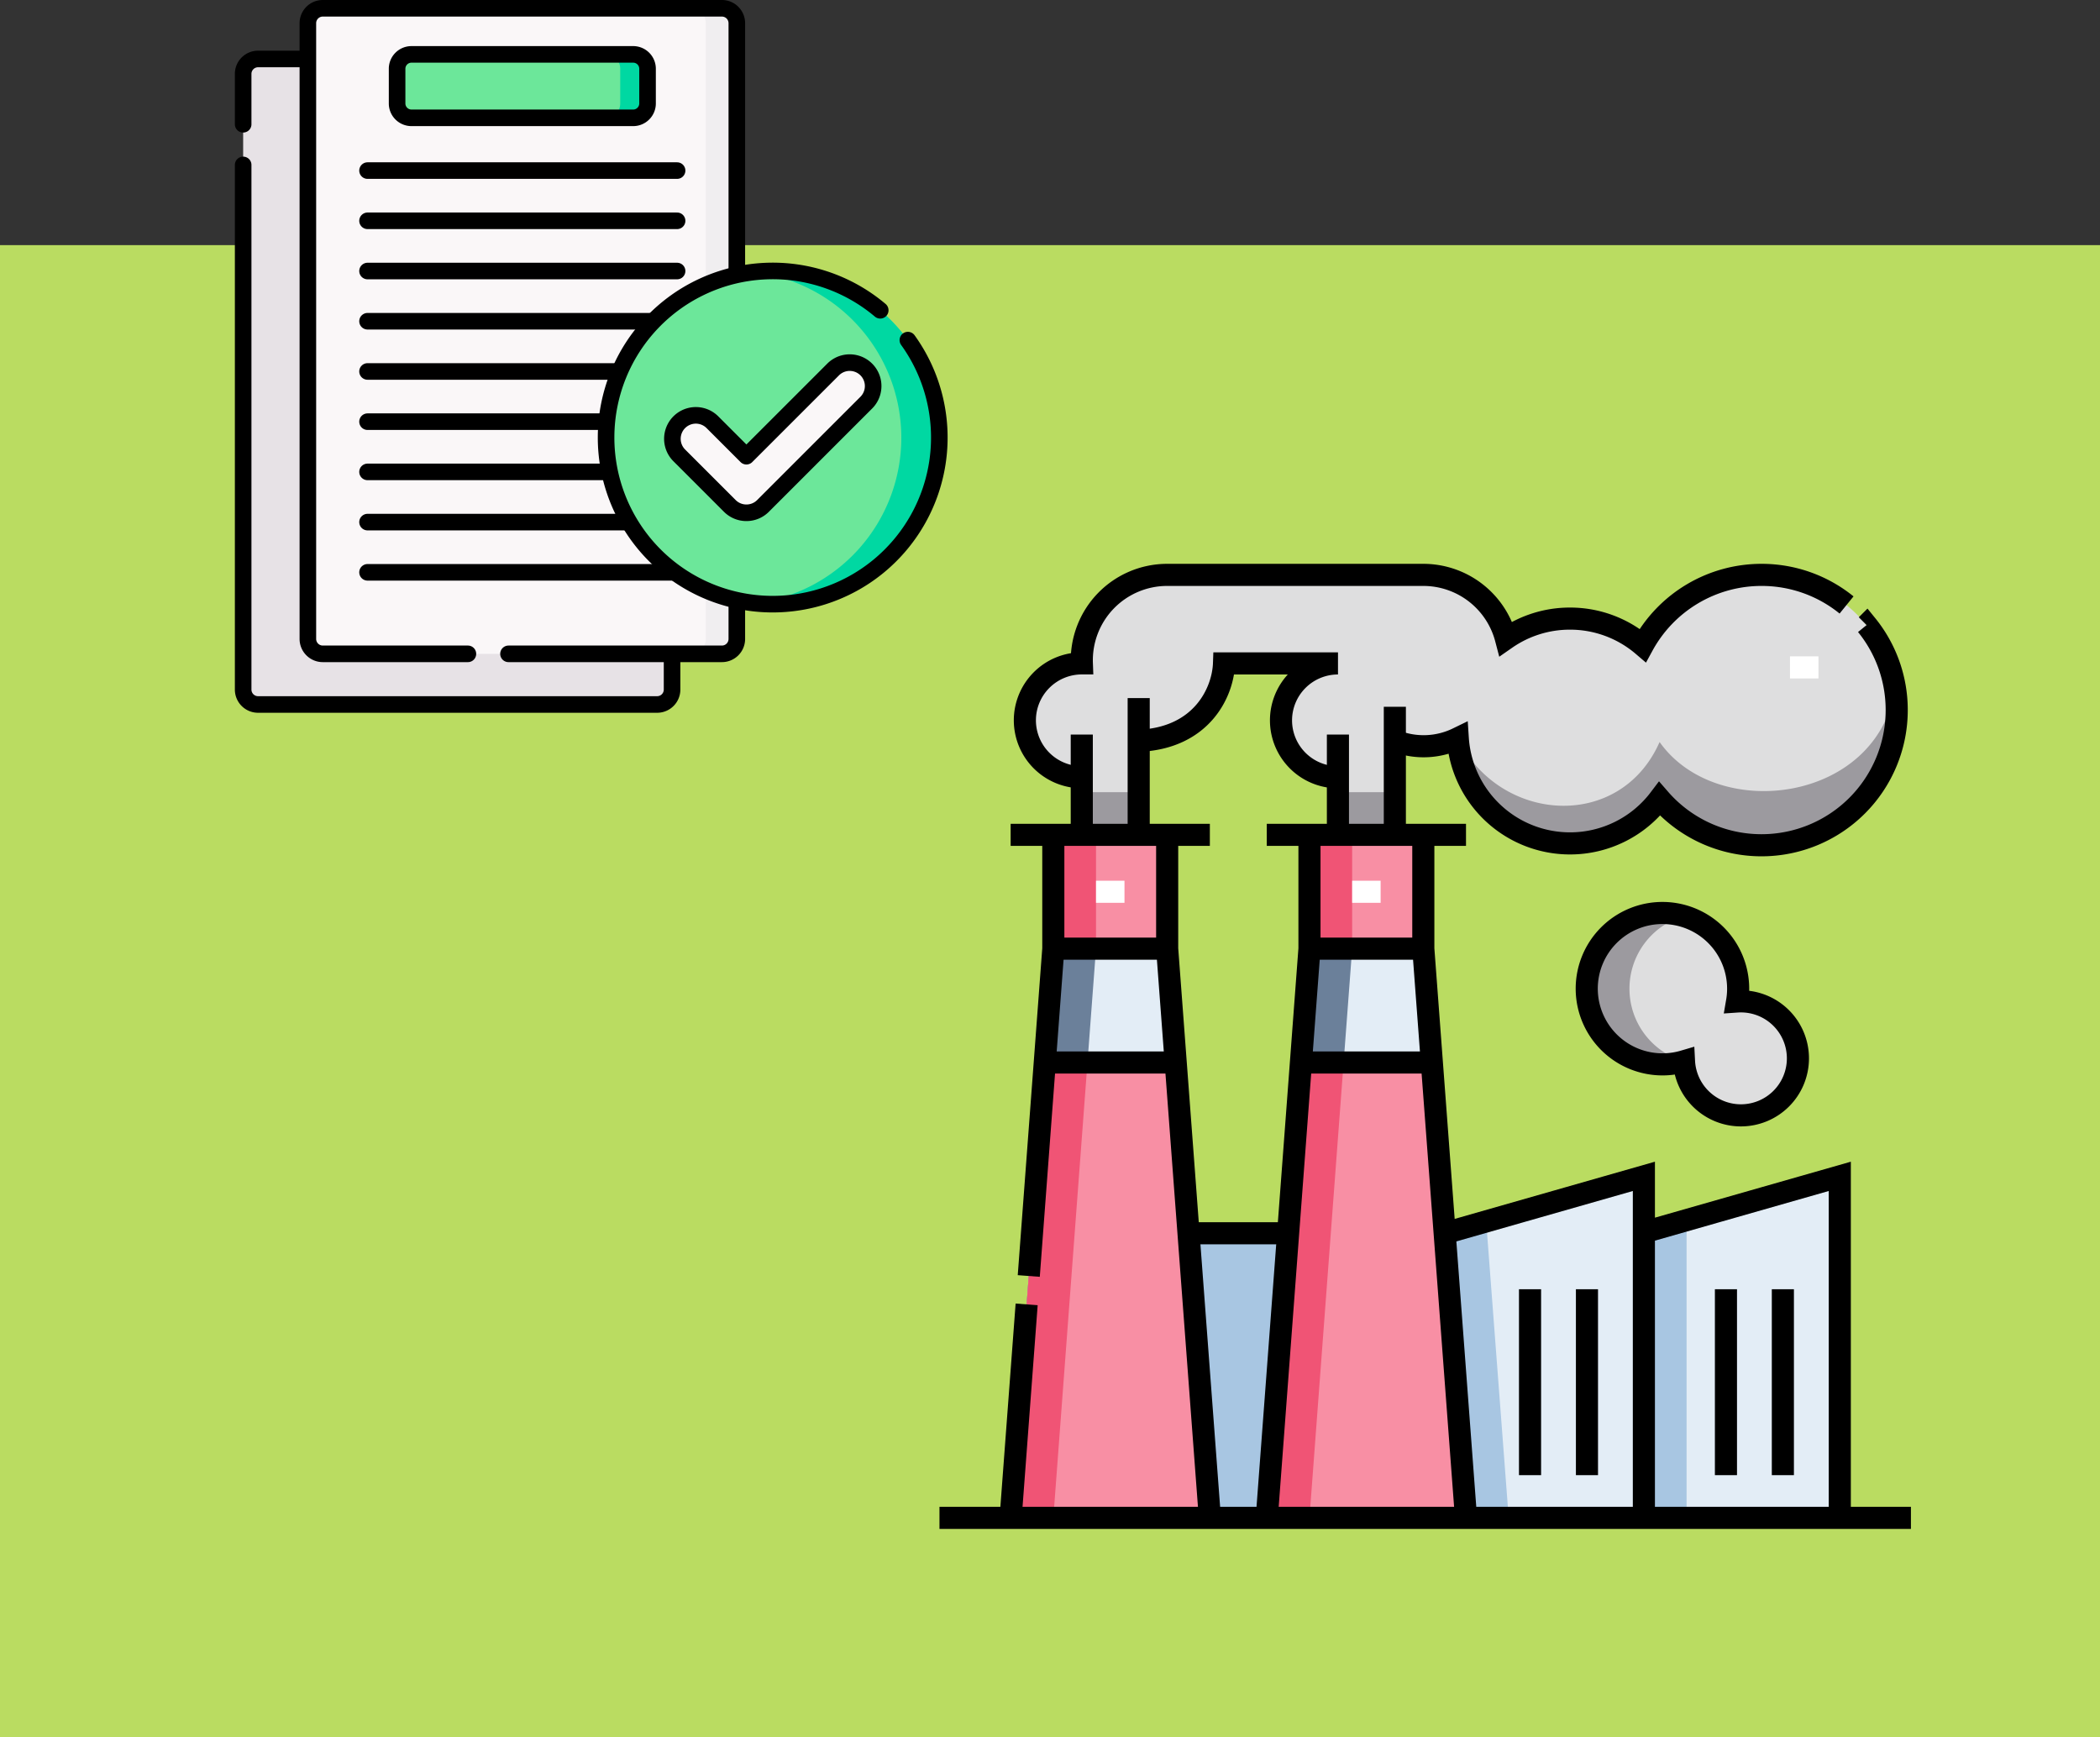<svg xmlns="http://www.w3.org/2000/svg" xmlns:xlink="http://www.w3.org/1999/xlink" width="190" height="157.18" viewBox="0 0 190 157.18">
  <rect x="0" y="0" width="190" height="157.18" fill="#333333" stroke="none"/>
  <defs>
    <clipPath id="clip-path">
      <path id="path627" d="M0-682.665H87.894v87.894H0Z" transform="translate(0 682.665)"/>
    </clipPath>
  </defs>
  <g id="_5" data-name="5" transform="translate(-180 -3701.82)">
    <rect id="Rectángulo_340114" data-name="Rectángulo 340114" width="190" height="135" transform="translate(180 3724)" fill="#badc61"/>
    <g id="g621" transform="translate(265 3752.553)">
      <g id="g623" transform="translate(0 0)">
        <g id="g625" clip-path="url(#clip-path)">
          <g id="g631" transform="translate(7.725 1.288)">
            <path id="path633" d="M-438.41-330.891a5.157,5.157,0,0,0,5.157-5.157,5.156,5.156,0,0,0-5.506-5.145,6.851,6.851,0,0,0-6.75-8.008,6.848,6.848,0,0,0-6.848,6.848,6.856,6.856,0,0,0,8.8,6.566,5.157,5.157,0,0,0,5.15,4.9M-492.9-364.78c5.7-.236,7.625-4.384,7.719-7h10.224a5.159,5.159,0,0,0-5.068,5.15,5.15,5.15,0,0,0,5.15,5.15v5.211h5.15v-8.508a7.056,7.056,0,0,0,5.694-.216,10.171,10.171,0,0,0,10.149,9.505,10.155,10.155,0,0,0,8.11-4.033,12.2,12.2,0,0,0,9.222,4.2,12.231,12.231,0,0,0,12.231-12.231,12.231,12.231,0,0,0-12.231-12.231,12.228,12.228,0,0,0-10.743,6.379,10.132,10.132,0,0,0-6.589-2.423,10.124,10.124,0,0,0-5.794,1.811,7.728,7.728,0,0,0-7.475-5.767h-23.175a7.724,7.724,0,0,0-7.719,8.007,5.157,5.157,0,0,0-5.156,5.15,5.15,5.15,0,0,0,5.15,5.15v5.212h5.15Z" transform="translate(503.197 379.79)" fill="#dededf" fill-rule="evenodd"/>
          </g>
          <g id="g635" transform="translate(9.528 35.106)">
            <path id="path637" d="M0-69.7H11.845L11.073-80H.773Z" transform="translate(0 79.998)" fill="#6b809a" fill-rule="evenodd"/>
          </g>
          <path id="path639" d="M53.862-479.7h10.3V-490h-10.3ZM50-428.2H68.025l-3.09-41.2H53.09Z" transform="translate(-43.562 514.806)" fill="#6b809a" fill-rule="evenodd"/>
          <g id="g641" transform="translate(22.531 60.856)">
            <path id="path643" d="M-13.069-174.249h5.15L-5.987-200H-15Z" transform="translate(15 200)" fill="#a8c6e2" fill-rule="evenodd"/>
          </g>
          <g id="g645" transform="translate(45.707 55.706)">
            <path id="path647" d="M-13.069-209.1H20.75V-240L3.025-234.935V-240L-15-234.849Z" transform="translate(15 239.999)" fill="#e3edf6" fill-rule="evenodd"/>
          </g>
          <g id="g649" transform="translate(9.528 35.106)">
            <path id="path651" d="M0-69.7H3.863L4.635-80H.773Z" transform="translate(0 79.998)" fill="#6b809a" fill-rule="evenodd"/>
          </g>
          <path id="path653" d="M53.862-479.7h3.863V-490H53.862ZM50-428.2h3.863l3.09-41.2H53.09Z" transform="translate(-43.562 514.806)" fill="#6b809a" fill-rule="evenodd"/>
          <path id="path655" d="M53.862-479.7h10.3V-490h-10.3Zm23.175,0h10.3V-490h-10.3Zm-3.863,51.5H91.2l-3.09-41.2H76.265ZM50-428.2H68.025l-3.09-41.2H53.09Z" transform="translate(-43.562 514.806)" fill="#f88fa4" fill-rule="evenodd"/>
          <g id="g657" transform="translate(9.528 35.106)">
            <path id="path659" d="M0-69.7H11.845L11.073-80H.773Zm23.175,0H35.02L34.248-80h-10.3Z" transform="translate(0 79.998)" fill="#e3edf6" fill-rule="evenodd"/>
          </g>
          <g id="g661" transform="translate(9.527 35.106)">
            <path id="path663" d="M-156.824-69.7h3.863l.773-10.3h-3.863ZM-180-69.7h3.863l.773-10.3h-3.863Z" transform="translate(180 79.998)" fill="#6b809a" fill-rule="evenodd"/>
          </g>
          <path id="path665" d="M53.862-479.7h3.863V-490H53.862Zm23.175,0H80.9V-490H77.038Zm-3.863,51.5h3.863l3.09-41.2H76.265ZM50-428.2h3.863l3.09-41.2H53.09Z" transform="translate(-43.562 514.806)" fill="#f05475" fill-rule="evenodd"/>
          <g id="g667" transform="translate(45.707 59.667)">
            <path id="path669" d="M-121.975-182.3h3.863v-26.94l-3.863,1.1Zm-16.094,0h3.863l-2.038-26.823L-140-208.049Z" transform="translate(140 209.238)" fill="#a8c6e2" fill-rule="evenodd"/>
          </g>
          <path id="path671" d="M100-579.447h5.15v-3.863H100Zm34.019-8.725a10.172,10.172,0,0,0,10.149,9.505,10.155,10.155,0,0,0,8.11-4.032,12.2,12.2,0,0,0,9.222,4.2,12.236,12.236,0,0,0,12.079-14.163c-1.634,10.3-16.115,12.148-21.3,4.816-3.581,8.121-14.478,7.351-18.259-.323M154.473-572.1a6.859,6.859,0,0,0-8.783,6.572,6.856,6.856,0,0,0,8.784,6.57,6.842,6.842,0,0,1-4.922-6.57,6.851,6.851,0,0,1,4.92-6.572m-31.3-7.347h5.15v-3.862h-5.15Z" transform="translate(-87.125 604.253)" fill="#9c9a9f" fill-rule="evenodd"/>
          <g id="g673" transform="translate(14.163 9.656)">
            <path id="path675" d="M-156.824-137.365h2.575m-25.75,0h2.575m60.213-20.3h2.575" transform="translate(180 157.665)" fill="none" stroke="#fff" stroke-miterlimit="2.613" stroke-width="2"/>
          </g>
          <g id="g677" transform="translate(6.438 24.806)">
            <path id="path679" d="M-11.107-270.111l2.221-29.616v-10.3m-3.862,61.8,1.449-19.316M1.415-310.027v10.3l3.863,51.5m-18.025-61.8H5.277" transform="translate(12.748 310.027)" fill="none" stroke="#000" stroke-miterlimit="22.926" stroke-width="2"/>
          </g>
          <g id="g681" transform="translate(29.613 24.806)">
            <path id="path683" d="M0-418.2l3.863-51.5V-480m10.3,0v10.3l3.863,51.5M0-480H18.025" transform="translate(0 480)" fill="none" stroke="#000" stroke-miterlimit="22.926" stroke-width="2"/>
          </g>
          <g id="g685" transform="translate(45.707 55.706)">
            <path id="path687" d="M0-34.85,18.025-40V-9.1m0-25.836L35.75-40V-9.1" transform="translate(0 40)" fill="none" stroke="#000" stroke-miterlimit="22.926" stroke-width="2"/>
          </g>
          <g id="g689" transform="translate(0 86.606)">
            <path id="path691" d="M-594.774,0h-87.895" transform="translate(682.669)" fill="none" stroke="#000" stroke-miterlimit="22.926" stroke-width="2"/>
          </g>
          <g id="g693" transform="translate(36.05 13.218)">
            <path id="path695" d="M0-78.412v-9.074M5.15-90v11.588" transform="translate(0 90)" fill="none" stroke="#000" stroke-miterlimit="22.926" stroke-width="2"/>
          </g>
          <g id="g697" transform="translate(12.875 12.435)">
            <path id="path699" d="M0-83.713v-9.074m5.15-3.3v12.371" transform="translate(0 96.084)" fill="none" stroke="#000" stroke-miterlimit="22.926" stroke-width="2"/>
          </g>
          <g id="g701" transform="translate(7.725 1.288)">
            <path id="path703" d="M-191.674-123.881a5.15,5.15,0,0,1-5.15-5.15,5.157,5.157,0,0,1,5.156-5.15H-201.98c-.094,2.619-2.016,6.768-7.719,7m65.86-10.47a12.179,12.179,0,0,1,2.722,7.692,12.231,12.231,0,0,1-12.231,12.231,12.2,12.2,0,0,1-9.222-4.2,10.155,10.155,0,0,1-8.11,4.032,10.172,10.172,0,0,1-10.149-9.505,7.056,7.056,0,0,1-5.694.216m-28.325,3.3a5.15,5.15,0,0,1-5.15-5.15,5.157,5.157,0,0,1,5.156-5.15,7.724,7.724,0,0,1,7.719-8.007h23.175a7.728,7.728,0,0,1,7.475,5.767,10.124,10.124,0,0,1,5.794-1.811,10.131,10.131,0,0,1,6.589,2.423,12.228,12.228,0,0,1,10.743-6.379,12.178,12.178,0,0,1,7.692,2.722" transform="translate(219.999 142.188)" fill="none" stroke="#000" stroke-miterlimit="22.926" stroke-width="2"/>
          </g>
          <g id="g705" transform="translate(58.566 31.877)">
            <path id="path707" d="M-46.339,0a6.851,6.851,0,0,1,6.749,8.008,5.156,5.156,0,0,1,5.506,5.145,5.157,5.157,0,0,1-5.157,5.157,5.157,5.157,0,0,1-5.15-4.895,6.856,6.856,0,0,1-8.8-6.566A6.848,6.848,0,0,1-46.339,0Z" transform="translate(53.187)" fill="none" stroke="#000" stroke-miterlimit="22.926" stroke-width="2"/>
          </g>
          <g id="g709" transform="translate(9.528 35.106)">
            <path id="path711" d="M0-69.7H11.845m11.33,0H35.02M23.948-80h10.3M22.016-54.248H13M.773-80h10.3" transform="translate(0 79.998)" fill="none" stroke="#000" stroke-miterlimit="22.926" stroke-width="2"/>
          </g>
          <g id="g713" transform="translate(53.432 65.92)">
            <path id="path715" d="M-34.85,0V16.823M-22.275,0V16.823M-17.125,0V16.823M-40,0V16.823" transform="translate(40)" fill="none" stroke="#000" stroke-miterlimit="22.926" stroke-width="2"/>
          </g>
        </g>
      </g>
    </g>
    <g id="hecho" transform="translate(202 3702.57)">
      <path id="Trazado_725335" data-name="Trazado 725335" d="M44.958,102.1H8.848A1.348,1.348,0,0,1,7.5,100.756V45.041a1.348,1.348,0,0,1,1.348-1.348h36.11a1.348,1.348,0,0,1,1.348,1.348v55.715A1.348,1.348,0,0,1,44.958,102.1Z" transform="translate(-7.5 -39.107)" fill="#e7e2e6"/>
      <path id="Trazado_725336" data-name="Trazado 725336" d="M7.5,53.28v47.476A1.348,1.348,0,0,0,8.848,102.1h36.11a1.348,1.348,0,0,0,1.348-1.348V45.041a1.348,1.348,0,0,0-1.348-1.348H8.848A1.348,1.348,0,0,0,7.5,45.041V49.6" transform="translate(-7.5 -39.107)" fill="none" stroke="#000" stroke-linecap="round" stroke-linejoin="round" stroke-miterlimit="10" stroke-width="1.5"/>
      <path id="Trazado_725337" data-name="Trazado 725337" d="M91.148,65.926H55.038a1.348,1.348,0,0,1-1.348-1.348V8.863a1.348,1.348,0,0,1,1.348-1.348h36.11A1.348,1.348,0,0,1,92.5,8.863V64.578A1.348,1.348,0,0,1,91.148,65.926Z" transform="translate(-47.835 -7.515)" fill="#faf7f8"/>
      <path id="Trazado_725338" data-name="Trazado 725338" d="M329.91,7.516h-2.8a1.348,1.348,0,0,1,1.348,1.348V64.579a1.348,1.348,0,0,1-1.348,1.348h2.8a1.348,1.348,0,0,0,1.348-1.348V8.864A1.348,1.348,0,0,0,329.91,7.516Z" transform="translate(-286.598 -7.516)" fill="#f0eef0"/>
      <path id="Trazado_725339" data-name="Trazado 725339" d="M71.843,65.926h19.3A1.348,1.348,0,0,0,92.5,64.578V8.863a1.348,1.348,0,0,0-1.348-1.348H55.038A1.348,1.348,0,0,0,53.69,8.863V64.578a1.348,1.348,0,0,0,1.348,1.348h13.13" transform="translate(-47.835 -7.515)" fill="none" stroke="#000" stroke-linecap="round" stroke-linejoin="round" stroke-miterlimit="10" stroke-width="1.5"/>
      <path id="Trazado_725340" data-name="Trazado 725340" d="M138.747,46.166H118.678a1.3,1.3,0,0,1-1.295-1.295v-3.15a1.3,1.3,0,0,1,1.295-1.295h20.07a1.3,1.3,0,0,1,1.295,1.295v3.15A1.3,1.3,0,0,1,138.747,46.166Z" transform="translate(-103.455 -36.255)" fill="#6ce79a"/>
      <path id="Trazado_725341" data-name="Trazado 725341" d="M268.91,40.426h-2.471a1.3,1.3,0,0,1,1.295,1.295v3.15a1.3,1.3,0,0,1-1.295,1.3h2.471a1.3,1.3,0,0,0,1.295-1.3v-3.15A1.3,1.3,0,0,0,268.91,40.426Z" transform="translate(-233.618 -36.254)" fill="#00d8a2"/>
      <path id="Trazado_725342" data-name="Trazado 725342" d="M138.747,46.166H118.678a1.3,1.3,0,0,1-1.295-1.295v-3.15a1.3,1.3,0,0,1,1.295-1.295h20.07a1.3,1.3,0,0,1,1.295,1.295v3.15A1.3,1.3,0,0,1,138.747,46.166Z" transform="translate(-103.455 -36.255)" fill="none" stroke="#000" stroke-linecap="round" stroke-linejoin="round" stroke-miterlimit="10" stroke-width="1.5"/>
      <g id="Grupo_957781" data-name="Grupo 957781" transform="translate(11.253 14.685)">
        <line id="Línea_157" data-name="Línea 157" x2="28.008" transform="translate(0 36.35)" fill="none" stroke="#000" stroke-linecap="round" stroke-linejoin="round" stroke-miterlimit="10" stroke-width="1.5"/>
        <line id="Línea_158" data-name="Línea 158" x2="28.008" transform="translate(0 31.806)" fill="none" stroke="#000" stroke-linecap="round" stroke-linejoin="round" stroke-miterlimit="10" stroke-width="1.5"/>
        <line id="Línea_159" data-name="Línea 159" x2="28.008" transform="translate(0 27.263)" fill="none" stroke="#000" stroke-linecap="round" stroke-linejoin="round" stroke-miterlimit="10" stroke-width="1.5"/>
        <line id="Línea_160" data-name="Línea 160" x2="28.008" transform="translate(0 22.719)" fill="none" stroke="#000" stroke-linecap="round" stroke-linejoin="round" stroke-miterlimit="10" stroke-width="1.5"/>
        <line id="Línea_161" data-name="Línea 161" x2="28.008" transform="translate(0 18.175)" fill="none" stroke="#000" stroke-linecap="round" stroke-linejoin="round" stroke-miterlimit="10" stroke-width="1.5"/>
        <line id="Línea_162" data-name="Línea 162" x2="28.008" transform="translate(0 13.631)" fill="none" stroke="#000" stroke-linecap="round" stroke-linejoin="round" stroke-miterlimit="10" stroke-width="1.5"/>
        <line id="Línea_163" data-name="Línea 163" x2="28.008" transform="translate(0 9.088)" fill="none" stroke="#000" stroke-linecap="round" stroke-linejoin="round" stroke-miterlimit="10" stroke-width="1.5"/>
        <line id="Línea_164" data-name="Línea 164" x2="28.008" transform="translate(0 4.544)" fill="none" stroke="#000" stroke-linecap="round" stroke-linejoin="round" stroke-miterlimit="10" stroke-width="1.5"/>
        <line id="Línea_165" data-name="Línea 165" x2="28.008" transform="translate(0)" fill="none" stroke="#000" stroke-linecap="round" stroke-linejoin="round" stroke-miterlimit="10" stroke-width="1.5"/>
      </g>
      <circle id="Elipse_6719" data-name="Elipse 6719" cx="15.083" cy="15.083" r="15.083" transform="translate(32.834 23.772)" fill="#6ce79a"/>
      <path id="Trazado_725343" data-name="Trazado 725343" d="M373.637,195.063a15.23,15.23,0,0,0-1.727.1,15.083,15.083,0,0,1,0,29.968,15.237,15.237,0,0,0,1.727.1,15.083,15.083,0,1,0,0-30.166Z" transform="translate(-325.72 -171.291)" fill="#00d8a2"/>
      <g id="Grupo_957782" data-name="Grupo 957782" transform="translate(38.837 32.062)">
        <path id="Trazado_725344" data-name="Trazado 725344" d="M320.593,274.051a2.113,2.113,0,0,1-1.5-.621l-4.574-4.574a2.12,2.12,0,0,1,3-3l3.075,3.075,7.847-7.846a2.12,2.12,0,1,1,3,3l-9.346,9.346A2.113,2.113,0,0,1,320.593,274.051Z" transform="translate(-313.899 -260.465)" fill="#faf7f8"/>
      </g>
      <g id="Grupo_957783" data-name="Grupo 957783" transform="translate(38.837 32.062)">
        <path id="Trazado_725345" data-name="Trazado 725345" d="M320.593,274.051a2.113,2.113,0,0,1-1.5-.621l-4.574-4.574a2.12,2.12,0,0,1,3-3l3.075,3.075,7.847-7.846a2.12,2.12,0,1,1,3,3l-9.346,9.346A2.113,2.113,0,0,1,320.593,274.051Z" transform="translate(-313.899 -260.465)" fill="none" stroke="#000" stroke-linecap="round" stroke-linejoin="round" stroke-miterlimit="10" stroke-width="1.5"/>
      </g>
      <path id="Trazado_725346" data-name="Trazado 725346" d="M291.346,198.616a15.075,15.075,0,1,0,2.5,2.7" transform="translate(-233.706 -171.291)" fill="none" stroke="#000" stroke-linecap="round" stroke-linejoin="round" stroke-miterlimit="10" stroke-width="1.5"/>
    </g>
  </g>
</svg>
